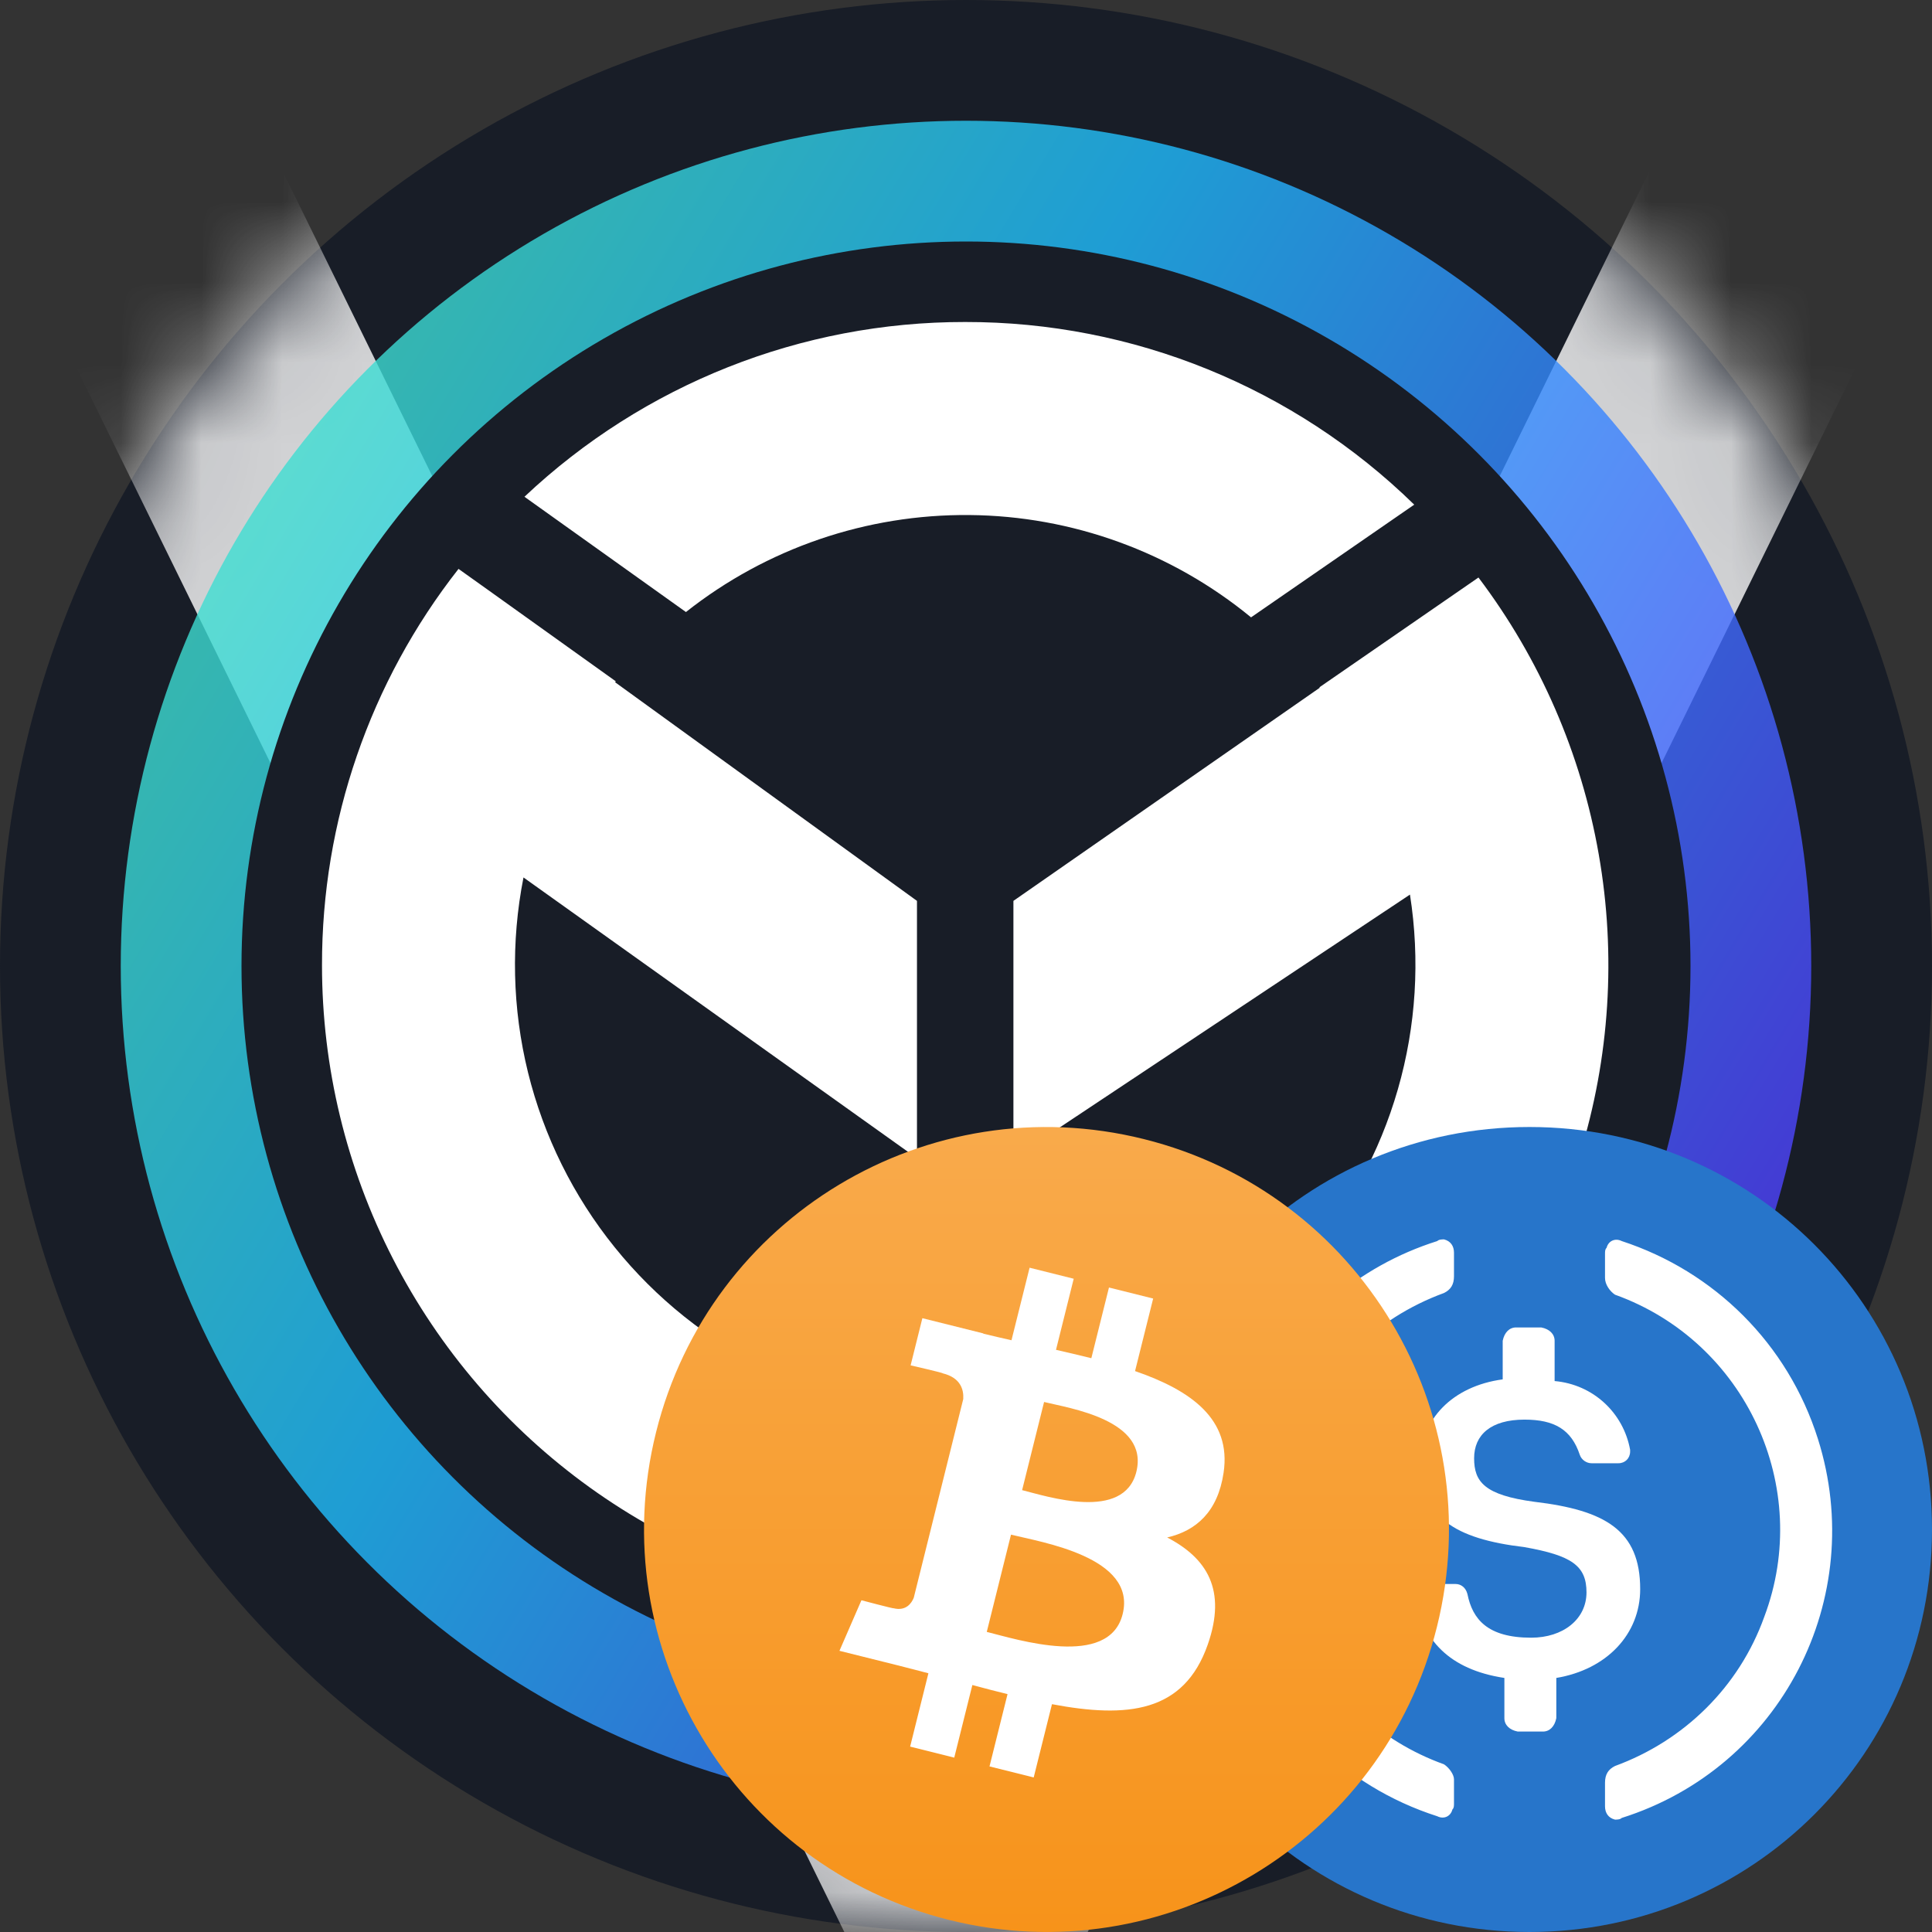 <svg width="24" height="24" viewBox="0 0 24 24" fill="none" xmlns="http://www.w3.org/2000/svg">
<rect x="0" y="0" width="24" height="24" fill="#333333" stroke="none"/>
<g clip-path="url(#clip0_12682_3472)">
<circle cx="12" cy="12" r="12" fill="#181D27"/>
<mask id="mask0_12682_3472" style="mask-type:alpha" maskUnits="userSpaceOnUse" x="0" y="0" width="24" height="24">
<circle cx="12" cy="12" r="11.5" fill="#181D27" stroke="white"/>
</mask>
<g mask="url(#mask0_12682_3472)">
<path opacity="0.8" fill-rule="evenodd" clip-rule="evenodd" d="M12 27.079L0.36 3.369L3.39 1.881L12 19.421L20.61 1.881L23.64 3.369L12 27.079Z" fill="white"/>
</g>
<circle opacity="0.8" cx="12" cy="12" r="10.5" fill="url(#paint0_linear_12682_3472)"/>
<circle cx="12" cy="12" r="9" fill="#181D27"/>
<path d="M4 11.991C4 13.258 4.302 14.507 4.88 15.634C5.458 16.762 6.296 17.736 7.324 18.476C8.353 19.216 9.543 19.701 10.796 19.89C12.049 20.08 13.328 19.968 14.53 19.566C15.731 19.163 16.82 18.48 17.705 17.574C18.59 16.667 19.248 15.563 19.622 14.353C19.997 13.142 20.079 11.86 19.86 10.612C19.642 9.363 19.13 8.185 18.366 7.174L17.998 7.428L16.39 8.538L16.395 8.543L12.589 11.191V14.388L17.515 11.113C17.642 11.921 17.591 12.746 17.365 13.531C17.139 14.317 16.743 15.043 16.206 15.659C15.669 16.275 15.004 16.766 14.257 17.098C13.509 17.429 12.699 17.592 11.882 17.576C11.065 17.561 10.261 17.366 9.527 17.006C8.793 16.646 8.148 16.13 7.635 15.493C7.122 14.857 6.755 14.116 6.559 13.322C6.364 12.529 6.345 11.702 6.503 10.9L11.391 14.388V11.191L7.641 8.475L7.65 8.464L6.069 7.333L5.696 7.067C4.594 8.471 3.997 10.206 4 11.991ZM11.99 4C9.955 3.997 7.996 4.774 6.515 6.171L8.521 7.603C9.523 6.811 10.765 6.386 12.043 6.398C13.319 6.409 14.554 6.858 15.541 7.669L17.568 6.269C16.077 4.812 14.075 3.997 11.99 4Z" fill="white"/>
<g clip-path="url(#clip1_12682_3472)">
<g clip-path="url(#clip2_12682_3472)">
<path d="M19 24C21.771 24 24 21.771 24 19C24 16.229 21.771 14 19 14C16.229 14 14 16.229 14 19C14 21.771 16.229 24 19 24Z" fill="#2775CA"/>
<path d="M20.375 19.74C20.375 19.01 19.938 18.76 19.062 18.656C18.438 18.573 18.312 18.406 18.312 18.115C18.312 17.823 18.521 17.635 18.938 17.635C19.312 17.635 19.521 17.76 19.625 18.073C19.646 18.135 19.708 18.177 19.771 18.177H20.104C20.188 18.177 20.25 18.115 20.25 18.031V18.01C20.167 17.552 19.792 17.198 19.312 17.156V16.656C19.312 16.573 19.25 16.51 19.146 16.49H18.833C18.75 16.49 18.688 16.552 18.667 16.656V17.135C18.042 17.219 17.646 17.635 17.646 18.156C17.646 18.844 18.062 19.115 18.938 19.219C19.521 19.323 19.708 19.448 19.708 19.781C19.708 20.115 19.417 20.344 19.021 20.344C18.479 20.344 18.292 20.115 18.229 19.802C18.208 19.719 18.146 19.677 18.083 19.677H17.729C17.646 19.677 17.583 19.74 17.583 19.823V19.844C17.667 20.365 18 20.74 18.688 20.844V21.344C18.688 21.427 18.75 21.49 18.854 21.51H19.167C19.25 21.51 19.312 21.448 19.333 21.344V20.844C19.958 20.74 20.375 20.302 20.375 19.74Z" fill="white"/>
<path d="M17.938 21.917C16.312 21.333 15.479 19.521 16.083 17.917C16.396 17.042 17.083 16.375 17.938 16.062C18.021 16.021 18.062 15.958 18.062 15.854V15.562C18.062 15.479 18.021 15.417 17.938 15.396C17.917 15.396 17.875 15.396 17.854 15.417C15.875 16.042 14.792 18.146 15.417 20.125C15.792 21.292 16.688 22.188 17.854 22.562C17.938 22.604 18.021 22.562 18.042 22.479C18.062 22.458 18.062 22.438 18.062 22.396V22.104C18.062 22.042 18 21.958 17.938 21.917ZM20.146 15.417C20.062 15.375 19.979 15.417 19.958 15.5C19.938 15.521 19.938 15.542 19.938 15.583V15.875C19.938 15.958 20 16.042 20.062 16.083C21.688 16.667 22.521 18.479 21.917 20.083C21.604 20.958 20.917 21.625 20.062 21.938C19.979 21.979 19.938 22.042 19.938 22.146V22.438C19.938 22.521 19.979 22.583 20.062 22.604C20.083 22.604 20.125 22.604 20.146 22.583C22.125 21.958 23.208 19.854 22.583 17.875C22.208 16.688 21.292 15.792 20.146 15.417Z" fill="white"/>
</g>
</g>
<path d="M17.85 20.21C17.183 22.888 14.469 24.518 11.79 23.85C9.112 23.183 7.482 20.469 8.15 17.791C8.817 15.112 11.531 13.482 14.209 14.15C16.888 14.817 18.518 17.531 17.85 20.21Z" fill="url(#paint1_linear_12682_3472)"/>
<path d="M15.2 18.294C15.299 17.628 14.793 17.271 14.1 17.032L14.325 16.131L13.776 15.994L13.557 16.872C13.413 16.836 13.265 16.802 13.118 16.768L13.338 15.885L12.79 15.748L12.565 16.649C12.445 16.622 12.328 16.595 12.214 16.567L12.215 16.564L11.458 16.375L11.312 16.961C11.312 16.961 11.72 17.054 11.711 17.06C11.933 17.115 11.973 17.262 11.966 17.379C11.351 19.848 11.966 17.379 11.351 19.848C11.324 19.915 11.255 20.017 11.099 19.978C11.105 19.986 10.701 19.879 10.701 19.879L10.428 20.507L11.142 20.685C11.275 20.718 11.405 20.753 11.533 20.786L11.306 21.697L11.854 21.834L12.079 20.932C12.229 20.973 12.374 21.01 12.516 21.045L12.292 21.943L12.841 22.08L13.068 21.17C14.004 21.347 14.707 21.276 15.003 20.43C15.242 19.748 14.991 19.355 14.499 19.099C14.858 19.016 15.128 18.781 15.2 18.294ZM13.946 20.051C13.777 20.732 12.629 20.364 12.258 20.272L12.559 19.064C12.931 19.157 14.123 19.341 13.946 20.051ZM14.116 18.284C13.961 18.903 13.006 18.588 12.697 18.511L12.97 17.416C13.28 17.493 14.277 17.637 14.116 18.284Z" fill="white"/>
</g>
<defs>
<linearGradient id="paint0_linear_12682_3472" x1="22.231" y1="18.118" x2="-3.533" y2="2.621" gradientUnits="userSpaceOnUse">
<stop stop-color="#5433FF"/>
<stop offset="0.5" stop-color="#20BDFF"/>
<stop offset="1" stop-color="#5CFFA2"/>
</linearGradient>
<linearGradient id="paint1_linear_12682_3472" x1="8" y1="14" x2="8" y2="24" gradientUnits="userSpaceOnUse">
<stop stop-color="#F9AA4B"/>
<stop offset="1" stop-color="#F7931A"/>
</linearGradient>
<clipPath id="clip0_12682_3472">
<rect width="24" height="24" fill="white"/>
</clipPath>
<clipPath id="clip1_12682_3472">
<rect width="10" height="10" fill="white" transform="translate(14 14)"/>
</clipPath>
<clipPath id="clip2_12682_3472">
<rect width="10" height="10" fill="white" transform="translate(14 14)"/>
</clipPath>
</defs>
</svg>
